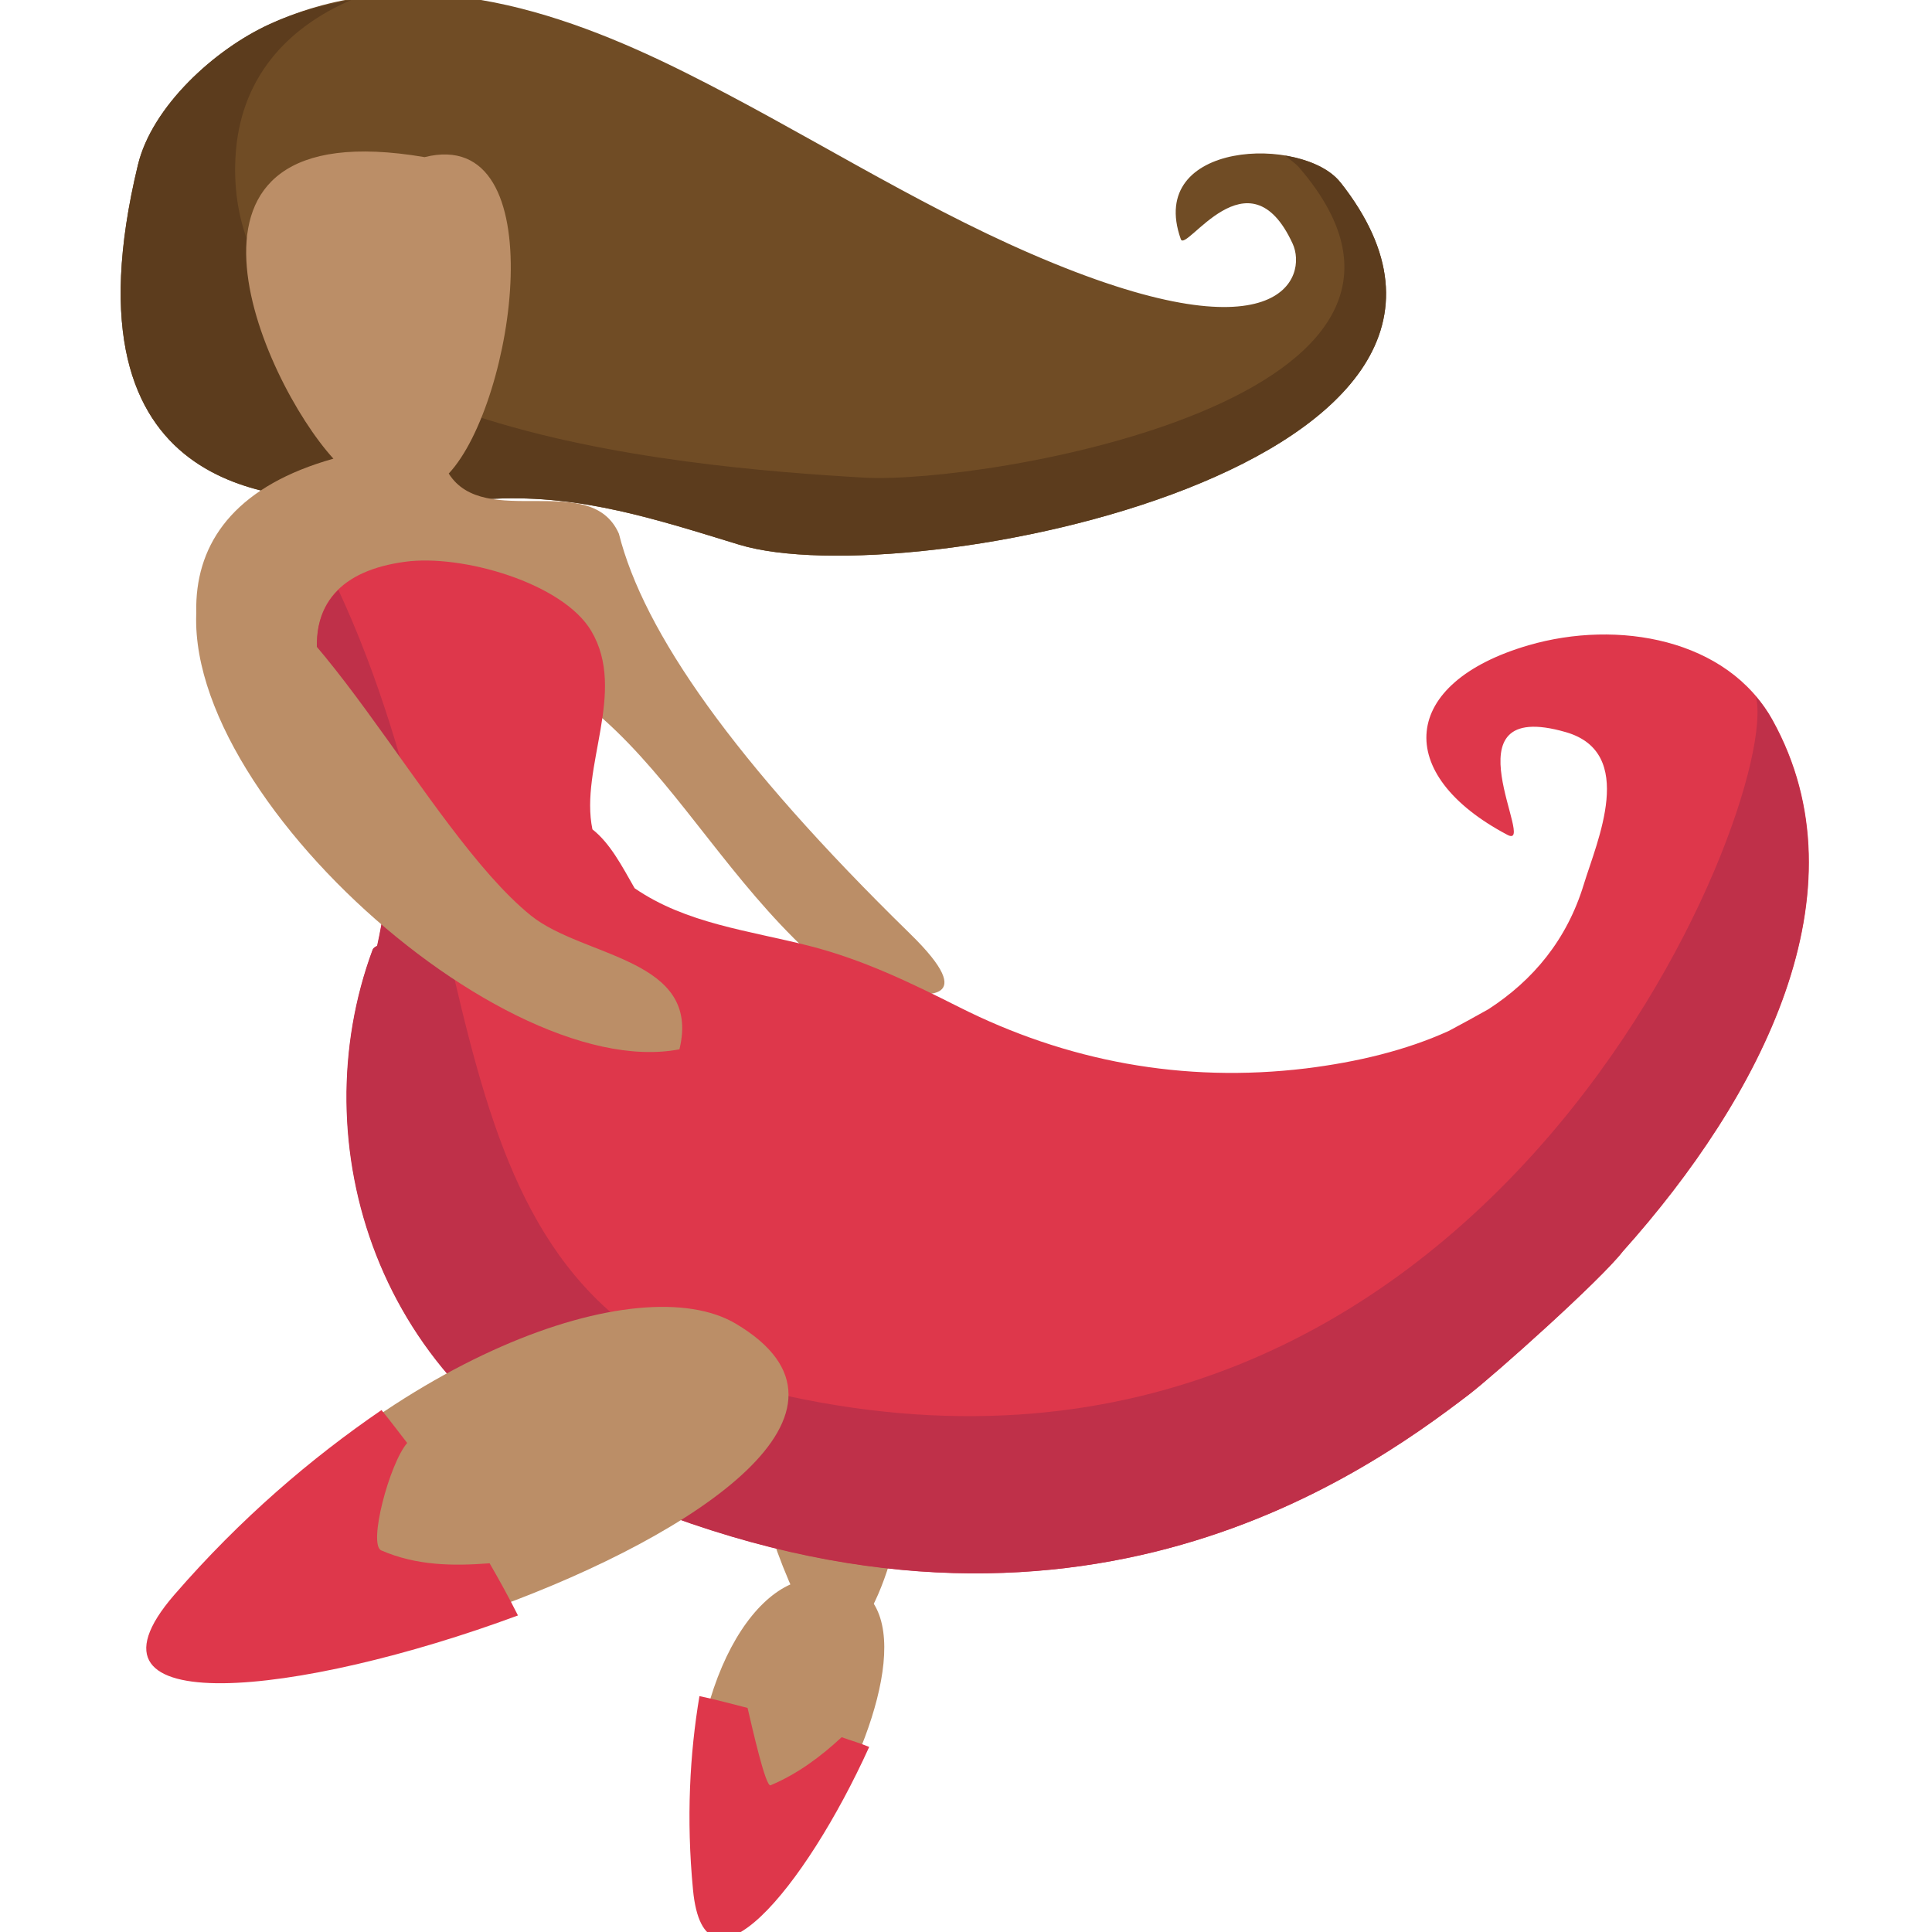 <svg xmlns="http://www.w3.org/2000/svg" viewBox="0 0 64 64" enable-background="new 0 0 64 64"><g transform="translate(4)"><path fill="#704c25" d="m40.4 6.04c-1.229-1.562-6.449-1.396-5.285 1.881.164.481 2.252-3.01 3.705.15.496 1.075-.342 3.943-8.668.335-3.948-1.711-7.59-4.077-11.444-6-4.317-2.158-9.14-3.718-13.761-1.612-1.829.83-3.912 2.729-4.379 4.672-2.685 11.132 4.855 11.01 7.08 11.136 1.58.094 3.144-.008 4.725-.08 2.886-.136 5.39.688 8.104 1.518 5.602 1.719 27.301-2.649 19.926-12"/><path fill="#5c3c1d" d="m40.4 6.04c-.356-.455-1.053-.756-1.828-.884.156.132.333.244.467.397 6.576 7.651-10.422 10.502-14.425 10.269-6.174-.361-21.247-1.59-20.816-10.572.125-2.639 1.693-4.328 3.844-5.254-.902.156-1.804.391-2.695.798-1.829.83-3.912 2.729-4.379 4.672-2.685 11.132 4.855 11.01 7.08 11.136 1.58.094 3.144-.008 4.725-.08 2.886-.136 5.39.688 8.104 1.518 5.602 1.719 27.301-2.649 19.926-12"/><g fill="#bb8e67"><path d="m23.738 32.378c.455-.148 1.865.614 2.39.554.289-.033 2.455.369 0-2.02-5.812-5.681-8.807-9.977-9.626-13.232-.931-2.114-4.45-.108-5.637-1.993 2.196-2.344 3.541-11.567-.8-10.482-9.347-1.587-5.39 7.392-3.02 9.989-12.44 3.502 3.78 20.667 11.467 19.19.736-3.03-3.173-3.03-4.913-4.428-3.542-2.85-3.193-5.982-5.056-8.77 8.344-.232 9.742 6.825 15.197 11.193"/><path d="m22.671 42.628c-2.062.758-2.769 5.317-.063 10.774 2.672 5.394 6.417-13.11.063-10.774"/></g><path fill="#de374b" d="m54.713 23.849c-1.49-2.689-5.122-3.335-8.08-2.473-4.255 1.241-4.504 4.269-.699 6.279 1.021.542-2.173-4.591 1.939-3.401 2.355.68 1.027 3.621.593 5.04-.562 1.847-1.688 3.182-3.159 4.137-.428.243-.867.479-1.313.719-1.416.645-3.039 1.033-4.73 1.242-4.078.493-7.943-.24-11.498-2.033-1.618-.813-3.171-1.569-4.96-2.026-2.01-.513-4.077-.736-5.783-1.909-.423-.74-.81-1.488-1.398-1.951-.429-2.057 1.155-4.552-.038-6.571-.945-1.593-4.285-2.549-6.164-2.293-2.118.283-3.179 1.4-2.864 3.381.224 1.402 1.189 2.75 1.751 4.059.74 1.717.579 3.519.191 5.282-.072.032-.127.072-.147.12-2.378 6.41.105 14.609 7.769 17.939 15.09 6.561 24.919-.423 28.545-3.199.842-.646 4.365-3.793 5.092-4.737 4.576-5.11 8.116-11.915 4.957-17.606"/><path fill="#bf3049" d="m54.713 23.849c-.156-.285-.343-.541-.547-.778.878 3.484-8.932 28.16-32.05 23.18-12.345-2.665-9.481-15.02-14.907-26.711-.584.571-.832 1.38-.66 2.454.224 1.402 1.189 2.75 1.751 4.059.74 1.717.579 3.519.191 5.282-.072.032-.127.072-.147.12-2.378 6.411.105 14.61 7.769 17.94 15.09 6.56 24.919-.424 28.545-3.199.842-.646 4.366-3.793 5.092-4.738 4.577-5.108 8.117-11.913 4.958-17.604"/><path fill="#bb8e67" d="m13.591 30.332c-3.514-2.832-7.445-11.478-10.802-11.478-2.294 6.102 9.502 17.1 15.718 15.906.739-3.02-3.174-3.03-4.916-4.428"/><g><path fill="#bb8e67" d="m22.917 52.3c-2.22.128-4.498 4.248-3.86 10.2.632 5.881 10.711-10.596 3.86-10.2"/><path fill="#de374b" d="m21.526 59.14c-.164.066-.6-1.875-.762-2.563-.531-.133-1.053-.279-1.594-.391-.319 1.9-.441 4.049-.213 6.418.375 3.922 3.698-.023 5.836-4.734-.297-.128-.61-.212-.912-.323-.699.65-1.465 1.218-2.355 1.593"/></g><g><path fill="#bb8e67" d="m20.367 43.845c-3.167-1.87-11.467.993-18.14 8.712-6.594 7.631 27.905-2.936 18.14-8.712"/><path fill="#de374b" d="m8.631 51.36c-.445-.191.269-2.876.857-3.56-.281-.363-.556-.729-.85-1.09-2.318 1.586-4.671 3.588-6.868 6.125-3.638 4.209 4.137 3.363 11.388.679-.292-.582-.608-1.156-.939-1.728-1.215.093-2.417.081-3.588-.426"/></g></g></svg>